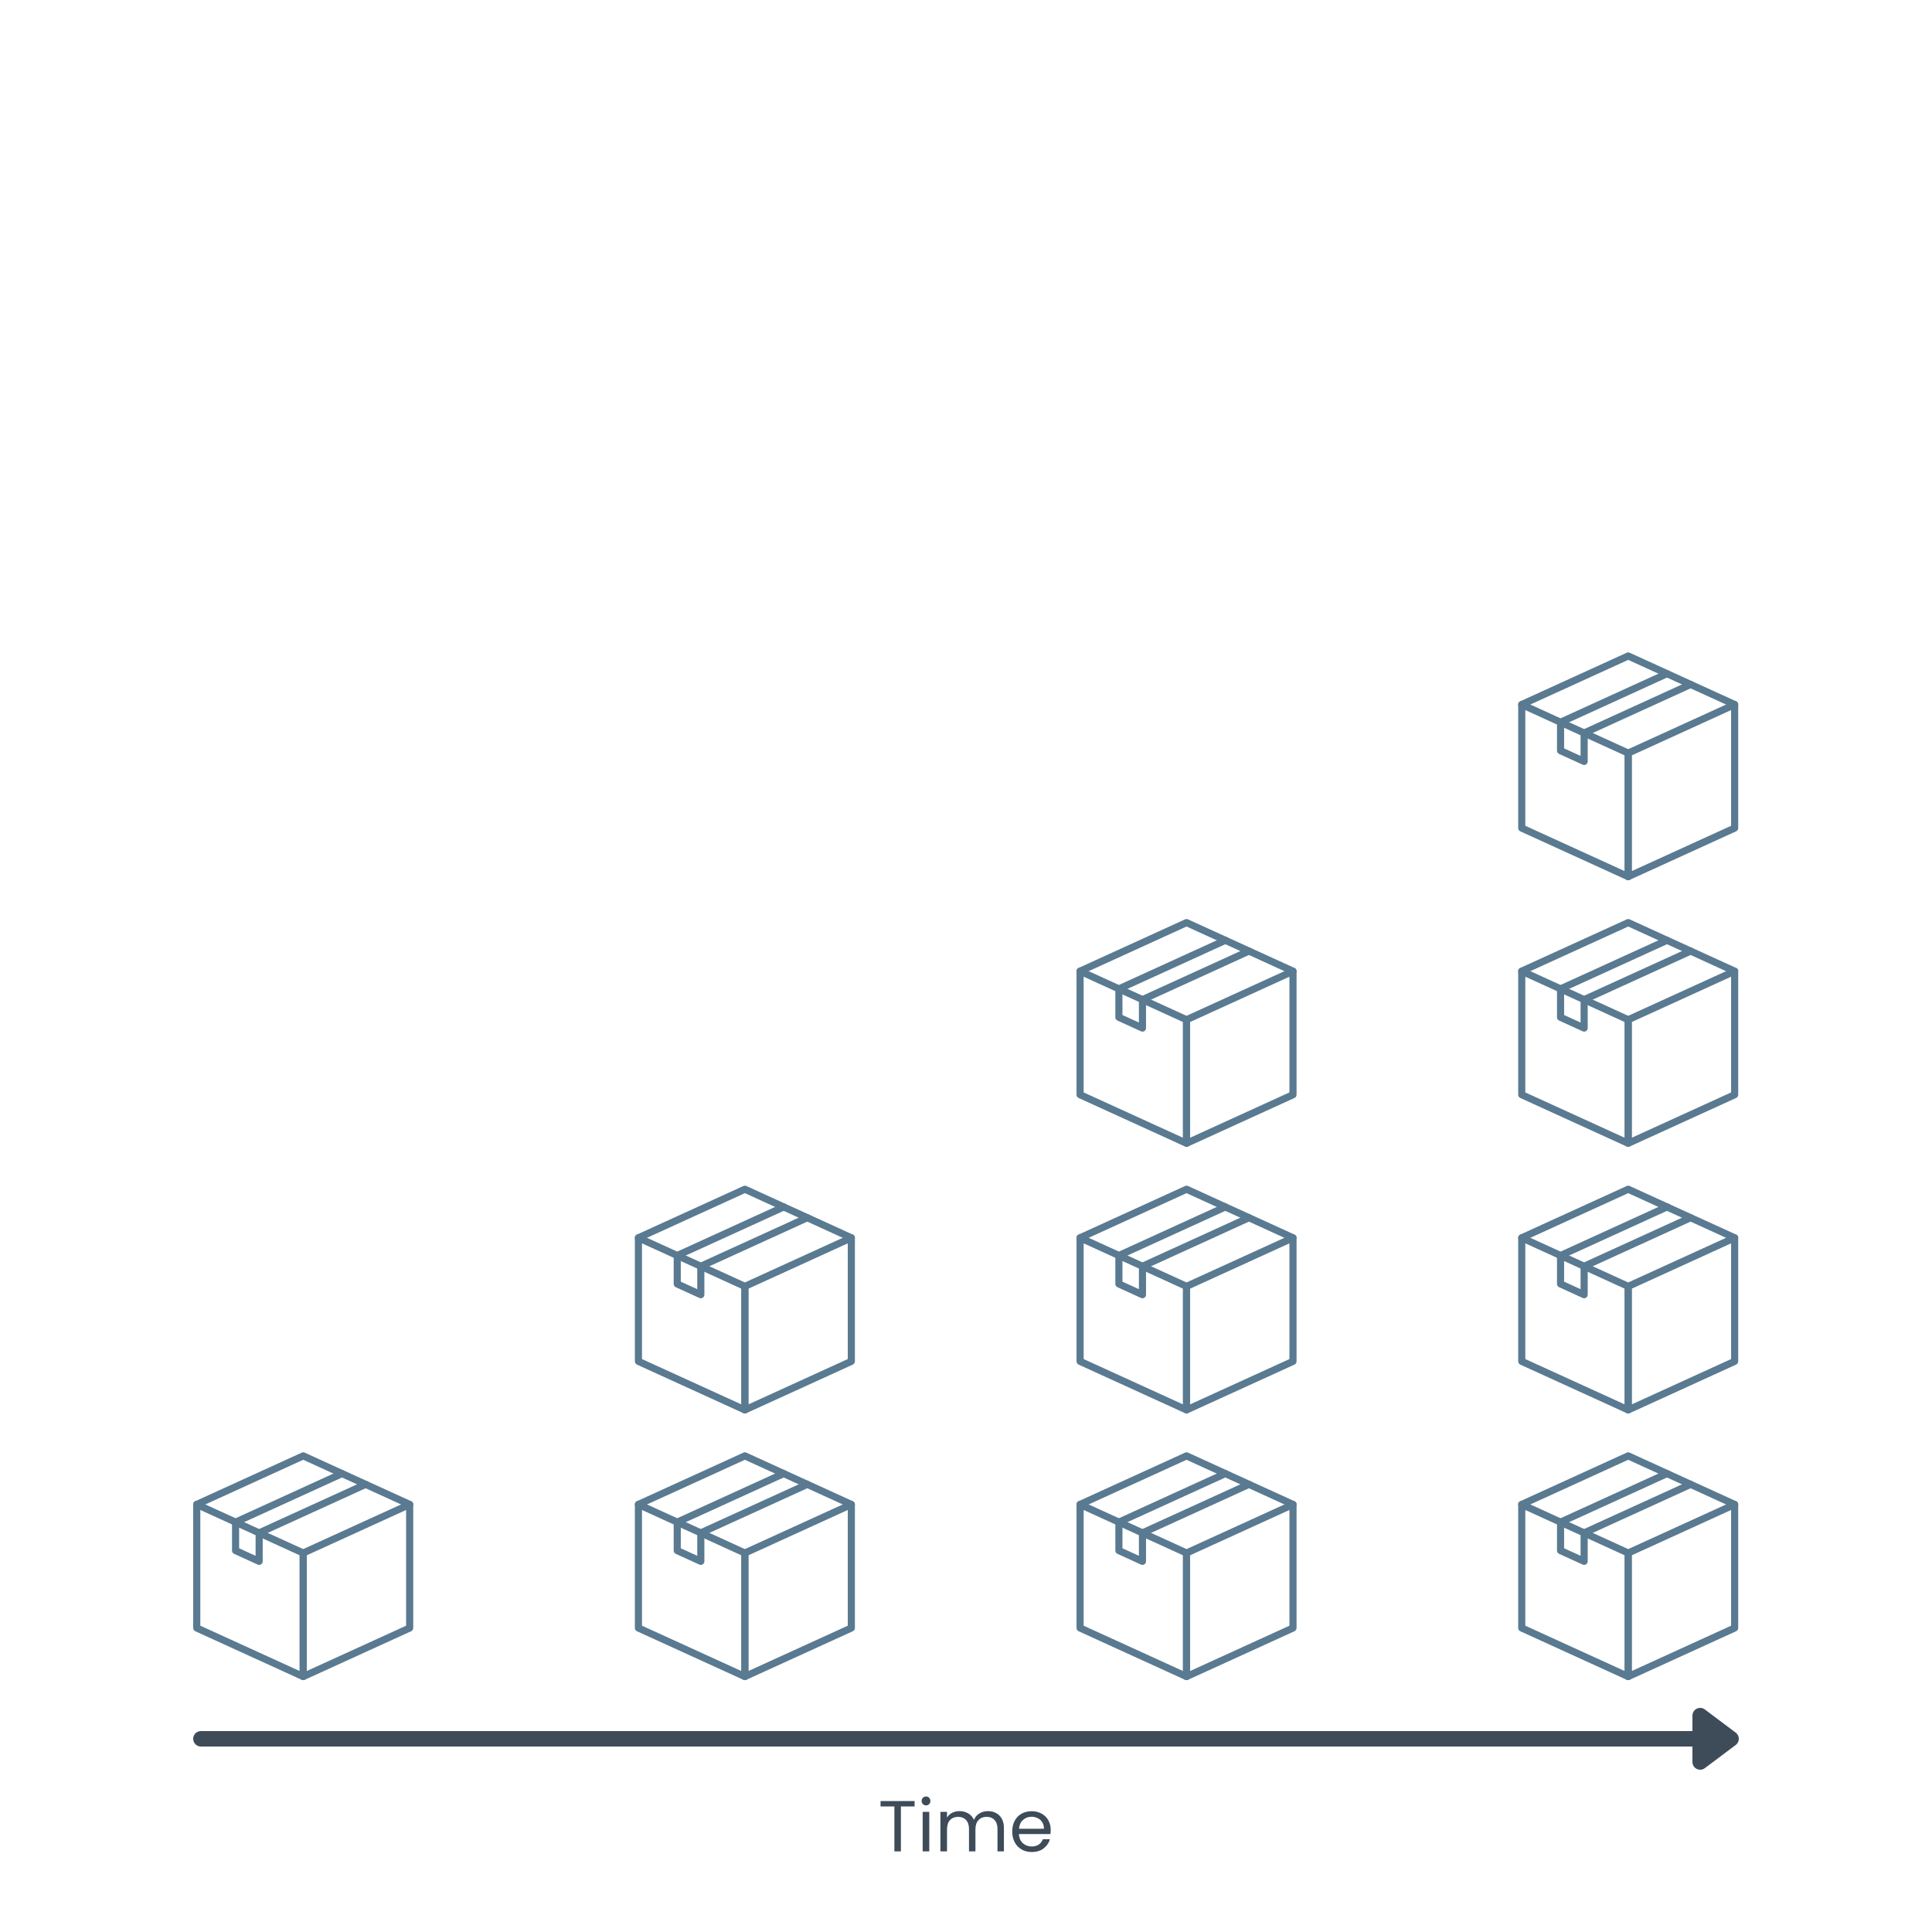 <svg xmlns="http://www.w3.org/2000/svg" xmlns:xlink="http://www.w3.org/1999/xlink" width="500" zoomAndPan="magnify" viewBox="0 0 375 375" height="500" preserveAspectRatio="xMidYMid meet" version="1.2"><defs><clipPath id="b950568ba7"><path d="M 58.141 291.305 L 80.207 291.305 L 80.207 326.109 L 58.141 326.109 Z M 58.141 291.305 "/></clipPath><clipPath id="15586378cf"><path d="M 37.5 291 L 60 291 L 60 326.125 L 37.5 326.125 Z M 37.5 291 "/></clipPath><clipPath id="a641afb9e8"><path d="M 37.5 281.895 L 80.207 281.895 L 80.207 292.715 L 37.5 292.715 Z M 37.5 281.895 "/></clipPath><clipPath id="d4550f2e90"><path d="M 143.867 291.305 L 165.934 291.305 L 165.934 326.109 L 143.867 326.109 Z M 143.867 291.305 "/></clipPath><clipPath id="90fd5b0a39"><path d="M 123.227 291 L 146 291 L 146 326.125 L 123.227 326.125 Z M 123.227 291 "/></clipPath><clipPath id="5a01eec1a1"><path d="M 123.227 281.895 L 165.934 281.895 L 165.934 292.715 L 123.227 292.715 Z M 123.227 281.895 "/></clipPath><clipPath id="93ba81d2a2"><path d="M 229.594 291.305 L 251.66 291.305 L 251.66 326.109 L 229.594 326.109 Z M 229.594 291.305 "/></clipPath><clipPath id="7a5c23b74d"><path d="M 208.953 291 L 231 291 L 231 326.125 L 208.953 326.125 Z M 208.953 291 "/></clipPath><clipPath id="86a1e267b7"><path d="M 208.953 281.895 L 251.66 281.895 L 251.66 292.715 L 208.953 292.715 Z M 208.953 281.895 "/></clipPath><clipPath id="46a74f440b"><path d="M 315.32 291.305 L 337.387 291.305 L 337.387 326.109 L 315.32 326.109 Z M 315.32 291.305 "/></clipPath><clipPath id="dac9417a98"><path d="M 294.68 291 L 317 291 L 317 326.125 L 294.68 326.125 Z M 294.68 291 "/></clipPath><clipPath id="6ff7da5865"><path d="M 294.68 281.895 L 337.387 281.895 L 337.387 292.715 L 294.68 292.715 Z M 294.68 281.895 "/></clipPath><clipPath id="ae52ac5a33"><path d="M 143.867 239.551 L 165.934 239.551 L 165.934 274.355 L 143.867 274.355 Z M 143.867 239.551 "/></clipPath><clipPath id="c7e73c2f28"><path d="M 123.227 239 L 146 239 L 146 274.371 L 123.227 274.371 Z M 123.227 239 "/></clipPath><clipPath id="f0c412003c"><path d="M 123.227 230.141 L 165.934 230.141 L 165.934 240.965 L 123.227 240.965 Z M 123.227 230.141 "/></clipPath><clipPath id="4dde037f01"><path d="M 229.594 239.551 L 251.66 239.551 L 251.66 274.355 L 229.594 274.355 Z M 229.594 239.551 "/></clipPath><clipPath id="b9d1fede03"><path d="M 208.953 239 L 231 239 L 231 274.371 L 208.953 274.371 Z M 208.953 239 "/></clipPath><clipPath id="e88279aee0"><path d="M 208.953 230.141 L 251.66 230.141 L 251.66 240.965 L 208.953 240.965 Z M 208.953 230.141 "/></clipPath><clipPath id="2b719c6d5e"><path d="M 229.594 187.801 L 251.66 187.801 L 251.66 222.602 L 229.594 222.602 Z M 229.594 187.801 "/></clipPath><clipPath id="342f310987"><path d="M 208.953 187 L 231 187 L 231 222.617 L 208.953 222.617 Z M 208.953 187 "/></clipPath><clipPath id="003870fba2"><path d="M 208.953 178.387 L 251.66 178.387 L 251.66 189.211 L 208.953 189.211 Z M 208.953 178.387 "/></clipPath><clipPath id="4b7906f81f"><path d="M 315.32 239.551 L 337.387 239.551 L 337.387 274.355 L 315.32 274.355 Z M 315.32 239.551 "/></clipPath><clipPath id="19aef3298d"><path d="M 294.68 239 L 317 239 L 317 274.371 L 294.68 274.371 Z M 294.68 239 "/></clipPath><clipPath id="ae13c2536f"><path d="M 294.68 230.141 L 337.387 230.141 L 337.387 240.965 L 294.68 240.965 Z M 294.68 230.141 "/></clipPath><clipPath id="7a2540b04e"><path d="M 315.32 187.801 L 337.387 187.801 L 337.387 222.602 L 315.32 222.602 Z M 315.32 187.801 "/></clipPath><clipPath id="9362639ae6"><path d="M 294.68 187 L 317 187 L 317 222.617 L 294.68 222.617 Z M 294.68 187 "/></clipPath><clipPath id="96034aa2e4"><path d="M 294.68 178.387 L 337.387 178.387 L 337.387 189.211 L 294.68 189.211 Z M 294.68 178.387 "/></clipPath><clipPath id="052bcd4ace"><path d="M 315.32 136.047 L 337.387 136.047 L 337.387 170.848 L 315.32 170.848 Z M 315.32 136.047 "/></clipPath><clipPath id="09c32ef287"><path d="M 294.68 136 L 317 136 L 317 170.867 L 294.68 170.867 Z M 294.68 136 "/></clipPath><clipPath id="0d5f7b38e1"><path d="M 294.68 126.633 L 337.387 126.633 L 337.387 137.457 L 294.68 137.457 Z M 294.68 126.633 "/></clipPath></defs><g id="97c39b4f94"><rect x="0" width="375" y="0" height="375" style="fill:#ffffff;fill-opacity:1;stroke:none;"/><rect x="0" width="375" y="0" height="375" style="fill:#ffffff;fill-opacity:1;stroke:none;"/><g clip-rule="nonzero" clip-path="url(#b950568ba7)"><path style=" stroke:none;fill-rule:nonzero;fill:#597a91;fill-opacity:1;" d="M 59.543 301.883 L 59.543 324.344 L 78.824 315.547 L 78.824 293.086 Z M 58.855 326.109 C 58.723 326.109 58.594 326.07 58.48 326 C 58.281 325.871 58.164 325.652 58.164 325.418 L 58.164 301.438 C 58.164 301.168 58.32 300.922 58.566 300.809 L 79.23 291.383 C 79.445 291.285 79.691 291.301 79.891 291.43 C 80.09 291.555 80.207 291.773 80.207 292.012 L 80.207 315.992 C 80.207 316.262 80.051 316.508 79.805 316.621 L 59.141 326.047 C 59.051 326.09 58.953 326.109 58.855 326.109 "/></g><g clip-rule="nonzero" clip-path="url(#15586378cf)"><path style=" stroke:none;fill-rule:nonzero;fill:#597a91;fill-opacity:1;" d="M 38.883 315.547 L 58.164 324.344 L 58.164 301.883 L 38.883 293.086 Z M 58.855 326.109 C 58.758 326.109 58.66 326.09 58.566 326.047 L 37.902 316.621 C 37.656 316.508 37.5 316.262 37.5 315.992 L 37.5 292.012 C 37.5 291.773 37.621 291.555 37.816 291.43 C 38.016 291.301 38.266 291.285 38.477 291.383 L 59.141 300.809 C 59.387 300.922 59.543 301.168 59.543 301.438 L 59.543 325.418 C 59.543 325.652 59.426 325.871 59.227 326 C 59.113 326.07 58.984 326.109 58.855 326.109 "/></g><g clip-rule="nonzero" clip-path="url(#a641afb9e8)"><path style=" stroke:none;fill-rule:nonzero;fill:#597a91;fill-opacity:1;" d="M 79.516 292.703 C 79.422 292.703 79.324 292.68 79.23 292.641 L 58.855 283.344 L 38.477 292.641 C 38.129 292.797 37.723 292.645 37.562 292.297 C 37.402 291.949 37.559 291.539 37.902 291.383 L 58.566 281.957 C 58.75 281.871 58.957 281.871 59.141 281.957 L 79.805 291.383 C 80.152 291.539 80.305 291.949 80.145 292.297 C 80.031 292.551 79.777 292.703 79.516 292.703 "/></g><path style=" stroke:none;fill-rule:nonzero;fill:#597a91;fill-opacity:1;" d="M 50.301 303.746 C 50.203 303.746 50.105 303.727 50.016 303.684 L 45.438 301.598 C 45.191 301.484 45.035 301.238 45.035 300.969 L 45.035 295.465 C 45.027 295.191 45.184 294.934 45.438 294.82 L 66.102 285.391 C 66.449 285.234 66.859 285.387 67.016 285.734 C 67.176 286.082 67.02 286.492 66.676 286.648 L 46.414 295.891 L 46.414 300.523 L 49.609 301.98 L 49.609 297.551 C 49.609 297.547 49.609 297.539 49.609 297.535 C 49.609 297.25 49.785 297.004 50.035 296.898 L 70.68 287.48 C 71.023 287.32 71.434 287.477 71.594 287.82 C 71.75 288.168 71.598 288.578 71.25 288.738 L 50.992 297.98 L 50.992 303.055 C 50.992 303.289 50.875 303.508 50.676 303.637 C 50.562 303.711 50.434 303.746 50.301 303.746 "/><g clip-rule="nonzero" clip-path="url(#d4550f2e90)"><path style=" stroke:none;fill-rule:nonzero;fill:#597a91;fill-opacity:1;" d="M 145.27 301.883 L 145.27 324.344 L 164.551 315.547 L 164.551 293.086 Z M 144.582 326.109 C 144.449 326.109 144.32 326.07 144.207 326 C 144.008 325.871 143.891 325.652 143.891 325.418 L 143.891 301.438 C 143.891 301.168 144.047 300.922 144.293 300.809 L 164.957 291.383 C 165.172 291.285 165.418 291.301 165.617 291.43 C 165.812 291.555 165.934 291.773 165.934 292.012 L 165.934 315.992 C 165.934 316.262 165.777 316.508 165.531 316.621 L 144.867 326.047 C 144.777 326.09 144.676 326.109 144.582 326.109 "/></g><g clip-rule="nonzero" clip-path="url(#90fd5b0a39)"><path style=" stroke:none;fill-rule:nonzero;fill:#597a91;fill-opacity:1;" d="M 124.609 315.547 L 143.891 324.344 L 143.891 301.883 L 124.609 293.086 Z M 144.582 326.109 C 144.484 326.109 144.387 326.09 144.293 326.047 L 123.629 316.621 C 123.383 316.508 123.227 316.262 123.227 315.992 L 123.227 292.012 C 123.227 291.773 123.348 291.555 123.543 291.43 C 123.742 291.301 123.992 291.285 124.203 291.383 L 144.867 300.809 C 145.113 300.922 145.27 301.168 145.27 301.438 L 145.27 325.418 C 145.27 325.652 145.152 325.871 144.953 326 C 144.84 326.07 144.711 326.109 144.582 326.109 "/></g><g clip-rule="nonzero" clip-path="url(#5a01eec1a1)"><path style=" stroke:none;fill-rule:nonzero;fill:#597a91;fill-opacity:1;" d="M 165.242 292.703 C 165.148 292.703 165.051 292.68 164.957 292.641 L 144.582 283.344 L 124.203 292.641 C 123.855 292.797 123.445 292.645 123.289 292.297 C 123.129 291.949 123.285 291.539 123.629 291.383 L 144.293 281.957 C 144.477 281.871 144.684 281.871 144.867 281.957 L 165.531 291.383 C 165.875 291.539 166.031 291.949 165.871 292.297 C 165.754 292.551 165.504 292.703 165.242 292.703 "/></g><path style=" stroke:none;fill-rule:nonzero;fill:#597a91;fill-opacity:1;" d="M 136.027 303.746 C 135.93 303.746 135.832 303.727 135.742 303.684 L 131.164 301.598 C 130.918 301.484 130.762 301.238 130.762 300.969 L 130.762 295.465 C 130.754 295.191 130.91 294.934 131.164 294.82 L 151.828 285.391 C 152.176 285.234 152.582 285.387 152.742 285.734 C 152.902 286.082 152.746 286.492 152.402 286.648 L 132.141 295.891 L 132.141 300.523 L 135.336 301.98 L 135.336 297.551 C 135.336 297.547 135.336 297.539 135.336 297.535 C 135.336 297.25 135.512 297.004 135.758 296.898 L 156.406 287.48 C 156.75 287.32 157.16 287.477 157.32 287.82 C 157.477 288.168 157.324 288.578 156.977 288.738 L 136.719 297.98 L 136.719 303.055 C 136.719 303.289 136.598 303.508 136.402 303.637 C 136.289 303.711 136.16 303.746 136.027 303.746 "/><g clip-rule="nonzero" clip-path="url(#93ba81d2a2)"><path style=" stroke:none;fill-rule:nonzero;fill:#597a91;fill-opacity:1;" d="M 230.996 301.883 L 230.996 324.344 L 250.277 315.547 L 250.277 293.086 Z M 230.305 326.109 C 230.176 326.109 230.047 326.07 229.934 326 C 229.734 325.871 229.617 325.652 229.617 325.418 L 229.617 301.438 C 229.617 301.168 229.773 300.922 230.02 300.809 L 250.684 291.383 C 250.895 291.285 251.145 291.301 251.344 291.43 C 251.539 291.555 251.66 291.773 251.66 292.012 L 251.66 315.992 C 251.66 316.262 251.504 316.508 251.258 316.621 L 230.594 326.047 C 230.5 326.09 230.402 326.109 230.305 326.109 "/></g><g clip-rule="nonzero" clip-path="url(#7a5c23b74d)"><path style=" stroke:none;fill-rule:nonzero;fill:#597a91;fill-opacity:1;" d="M 210.336 315.547 L 229.617 324.344 L 229.617 301.883 L 210.336 293.086 Z M 230.305 326.109 C 230.207 326.109 230.109 326.09 230.02 326.047 L 209.355 316.621 C 209.109 316.508 208.953 316.262 208.953 315.992 L 208.953 292.012 C 208.953 291.773 209.07 291.555 209.27 291.43 C 209.469 291.301 209.715 291.285 209.93 291.383 L 230.594 300.809 C 230.84 300.922 230.996 301.168 230.996 301.438 L 230.996 325.418 C 230.996 325.652 230.879 325.871 230.68 326 C 230.566 326.07 230.438 326.109 230.305 326.109 "/></g><g clip-rule="nonzero" clip-path="url(#86a1e267b7)"><path style=" stroke:none;fill-rule:nonzero;fill:#597a91;fill-opacity:1;" d="M 250.969 292.703 C 250.871 292.703 250.777 292.68 250.684 292.641 L 230.305 283.344 L 209.93 292.641 C 209.582 292.797 209.172 292.645 209.016 292.297 C 208.855 291.949 209.008 291.539 209.355 291.383 L 230.02 281.957 C 230.203 281.871 230.41 281.871 230.594 281.957 L 251.258 291.383 C 251.602 291.539 251.758 291.949 251.598 292.297 C 251.48 292.551 251.23 292.703 250.969 292.703 "/></g><path style=" stroke:none;fill-rule:nonzero;fill:#597a91;fill-opacity:1;" d="M 221.754 303.746 C 221.656 303.746 221.559 303.727 221.469 303.684 L 216.891 301.598 C 216.645 301.484 216.488 301.238 216.488 300.969 L 216.488 295.465 C 216.48 295.191 216.637 294.934 216.891 294.82 L 237.555 285.391 C 237.902 285.234 238.309 285.387 238.469 285.734 C 238.629 286.082 238.473 286.492 238.125 286.648 L 217.867 295.891 L 217.867 300.523 L 221.062 301.98 L 221.062 297.551 C 221.062 297.547 221.062 297.539 221.062 297.535 C 221.062 297.25 221.238 297.004 221.484 296.898 L 242.129 287.48 C 242.477 287.32 242.887 287.477 243.047 287.82 C 243.203 288.168 243.051 288.578 242.703 288.738 L 222.445 297.98 L 222.445 303.055 C 222.445 303.289 222.324 303.508 222.129 303.637 C 222.016 303.711 221.887 303.746 221.754 303.746 "/><g clip-rule="nonzero" clip-path="url(#46a74f440b)"><path style=" stroke:none;fill-rule:nonzero;fill:#597a91;fill-opacity:1;" d="M 316.723 301.883 L 316.723 324.344 L 336.004 315.547 L 336.004 293.086 Z M 316.031 326.109 C 315.902 326.109 315.773 326.07 315.66 326 C 315.461 325.871 315.344 325.652 315.344 325.418 L 315.344 301.438 C 315.344 301.168 315.5 300.922 315.746 300.809 L 336.41 291.383 C 336.621 291.285 336.871 291.301 337.07 291.43 C 337.266 291.555 337.387 291.773 337.387 292.012 L 337.387 315.992 C 337.387 316.262 337.227 316.508 336.98 316.621 L 316.32 326.047 C 316.227 326.09 316.129 326.109 316.031 326.109 "/></g><g clip-rule="nonzero" clip-path="url(#dac9417a98)"><path style=" stroke:none;fill-rule:nonzero;fill:#597a91;fill-opacity:1;" d="M 296.062 315.547 L 315.344 324.344 L 315.344 301.883 L 296.062 293.086 Z M 316.031 326.109 C 315.934 326.109 315.836 326.09 315.746 326.047 L 295.082 316.621 C 294.836 316.508 294.68 316.262 294.68 315.992 L 294.68 292.012 C 294.68 291.773 294.797 291.555 294.996 291.43 C 295.195 291.301 295.441 291.285 295.656 291.383 L 316.32 300.809 C 316.566 300.922 316.723 301.168 316.723 301.438 L 316.723 325.418 C 316.723 325.652 316.605 325.871 316.406 326 C 316.293 326.07 316.164 326.109 316.031 326.109 "/></g><g clip-rule="nonzero" clip-path="url(#6ff7da5865)"><path style=" stroke:none;fill-rule:nonzero;fill:#597a91;fill-opacity:1;" d="M 336.695 292.703 C 336.598 292.703 336.5 292.68 336.41 292.641 L 316.031 283.344 L 295.656 292.641 C 295.309 292.797 294.898 292.645 294.742 292.297 C 294.582 291.949 294.734 291.539 295.082 291.383 L 315.746 281.957 C 315.93 281.871 316.137 281.871 316.32 281.957 L 336.98 291.383 C 337.328 291.539 337.484 291.949 337.324 292.297 C 337.207 292.551 336.957 292.703 336.695 292.703 "/></g><path style=" stroke:none;fill-rule:nonzero;fill:#597a91;fill-opacity:1;" d="M 307.48 303.746 C 307.383 303.746 307.285 303.727 307.195 303.684 L 302.617 301.598 C 302.371 301.484 302.211 301.238 302.211 300.969 L 302.211 295.465 C 302.207 295.191 302.359 294.934 302.617 294.82 L 323.281 285.391 C 323.625 285.234 324.035 285.387 324.195 285.734 C 324.352 286.082 324.199 286.492 323.852 286.648 L 303.594 295.891 L 303.594 300.523 L 306.789 301.98 L 306.789 297.551 C 306.789 297.547 306.789 297.539 306.789 297.535 C 306.789 297.25 306.965 297.004 307.211 296.898 L 327.855 287.48 C 328.203 287.32 328.613 287.477 328.773 287.82 C 328.93 288.168 328.777 288.578 328.43 288.738 L 308.172 297.98 L 308.172 303.055 C 308.172 303.289 308.051 303.508 307.855 303.637 C 307.742 303.711 307.609 303.746 307.48 303.746 "/><g clip-rule="nonzero" clip-path="url(#ae52ac5a33)"><path style=" stroke:none;fill-rule:nonzero;fill:#597a91;fill-opacity:1;" d="M 145.27 250.129 L 145.27 272.59 L 164.551 263.793 L 164.551 241.332 Z M 144.582 274.355 C 144.449 274.355 144.32 274.316 144.207 274.246 C 144.008 274.117 143.891 273.898 143.891 273.664 L 143.891 249.684 C 143.891 249.414 144.047 249.168 144.293 249.055 L 164.957 239.629 C 165.172 239.531 165.418 239.547 165.617 239.676 C 165.812 239.805 165.934 240.023 165.934 240.258 L 165.934 264.238 C 165.934 264.508 165.777 264.754 165.531 264.867 L 144.867 274.293 C 144.777 274.336 144.676 274.355 144.582 274.355 "/></g><g clip-rule="nonzero" clip-path="url(#c7e73c2f28)"><path style=" stroke:none;fill-rule:nonzero;fill:#597a91;fill-opacity:1;" d="M 124.609 263.793 L 143.891 272.59 L 143.891 250.129 L 124.609 241.332 Z M 144.582 274.355 C 144.484 274.355 144.387 274.336 144.293 274.293 L 123.629 264.867 C 123.383 264.754 123.227 264.508 123.227 264.238 L 123.227 240.258 C 123.227 240.023 123.348 239.805 123.543 239.676 C 123.742 239.547 123.992 239.531 124.203 239.629 L 144.867 249.055 C 145.113 249.168 145.27 249.414 145.27 249.684 L 145.27 273.664 C 145.27 273.898 145.152 274.117 144.953 274.246 C 144.84 274.316 144.711 274.355 144.582 274.355 "/></g><g clip-rule="nonzero" clip-path="url(#f0c412003c)"><path style=" stroke:none;fill-rule:nonzero;fill:#597a91;fill-opacity:1;" d="M 165.242 240.949 C 165.148 240.949 165.051 240.926 164.957 240.887 L 144.582 231.59 L 124.203 240.887 C 123.855 241.043 123.445 240.891 123.289 240.543 C 123.129 240.195 123.285 239.785 123.629 239.629 L 144.293 230.203 C 144.477 230.117 144.684 230.117 144.867 230.203 L 165.531 239.629 C 165.875 239.785 166.031 240.195 165.871 240.543 C 165.754 240.797 165.504 240.949 165.242 240.949 "/></g><path style=" stroke:none;fill-rule:nonzero;fill:#597a91;fill-opacity:1;" d="M 136.027 251.992 C 135.93 251.992 135.832 251.973 135.742 251.93 L 131.164 249.844 C 130.918 249.73 130.762 249.484 130.762 249.215 L 130.762 243.711 C 130.754 243.438 130.91 243.184 131.164 243.066 L 151.828 233.637 C 152.176 233.48 152.582 233.633 152.742 233.98 C 152.902 234.328 152.746 234.738 152.402 234.895 L 132.141 244.137 L 132.141 248.77 L 135.336 250.227 L 135.336 245.797 C 135.336 245.793 135.336 245.785 135.336 245.781 C 135.336 245.496 135.512 245.25 135.758 245.145 L 156.406 235.727 C 156.75 235.566 157.16 235.723 157.32 236.07 C 157.477 236.414 157.324 236.824 156.977 236.984 L 136.719 246.227 L 136.719 251.301 C 136.719 251.539 136.598 251.758 136.402 251.883 C 136.289 251.957 136.16 251.992 136.027 251.992 "/><g clip-rule="nonzero" clip-path="url(#4dde037f01)"><path style=" stroke:none;fill-rule:nonzero;fill:#597a91;fill-opacity:1;" d="M 230.996 250.129 L 230.996 272.59 L 250.277 263.793 L 250.277 241.332 Z M 230.305 274.355 C 230.176 274.355 230.047 274.316 229.934 274.246 C 229.734 274.117 229.617 273.898 229.617 273.664 L 229.617 249.684 C 229.617 249.414 229.773 249.168 230.02 249.055 L 250.684 239.629 C 250.895 239.531 251.145 239.547 251.344 239.676 C 251.539 239.805 251.66 240.023 251.66 240.258 L 251.66 264.238 C 251.66 264.508 251.504 264.754 251.258 264.867 L 230.594 274.293 C 230.5 274.336 230.402 274.355 230.305 274.355 "/></g><g clip-rule="nonzero" clip-path="url(#b9d1fede03)"><path style=" stroke:none;fill-rule:nonzero;fill:#597a91;fill-opacity:1;" d="M 210.336 263.793 L 229.617 272.59 L 229.617 250.129 L 210.336 241.332 Z M 230.305 274.355 C 230.207 274.355 230.109 274.336 230.02 274.293 L 209.355 264.867 C 209.109 264.754 208.953 264.508 208.953 264.238 L 208.953 240.258 C 208.953 240.023 209.07 239.805 209.27 239.676 C 209.469 239.547 209.715 239.531 209.93 239.629 L 230.594 249.055 C 230.84 249.168 230.996 249.414 230.996 249.684 L 230.996 273.664 C 230.996 273.898 230.879 274.117 230.68 274.246 C 230.566 274.316 230.438 274.355 230.305 274.355 "/></g><g clip-rule="nonzero" clip-path="url(#e88279aee0)"><path style=" stroke:none;fill-rule:nonzero;fill:#597a91;fill-opacity:1;" d="M 250.969 240.949 C 250.871 240.949 250.777 240.926 250.684 240.887 L 230.305 231.59 L 209.93 240.887 C 209.582 241.043 209.172 240.891 209.016 240.543 C 208.855 240.195 209.008 239.785 209.355 239.629 L 230.02 230.203 C 230.203 230.117 230.41 230.117 230.594 230.203 L 251.258 239.629 C 251.602 239.785 251.758 240.195 251.598 240.543 C 251.48 240.797 251.23 240.949 250.969 240.949 "/></g><path style=" stroke:none;fill-rule:nonzero;fill:#597a91;fill-opacity:1;" d="M 221.754 251.992 C 221.656 251.992 221.559 251.973 221.469 251.93 L 216.891 249.844 C 216.645 249.73 216.488 249.484 216.488 249.215 L 216.488 243.711 C 216.48 243.438 216.637 243.184 216.891 243.066 L 237.555 233.637 C 237.902 233.48 238.309 233.633 238.469 233.98 C 238.629 234.328 238.473 234.738 238.125 234.895 L 217.867 244.137 L 217.867 248.77 L 221.062 250.227 L 221.062 245.797 C 221.062 245.793 221.062 245.785 221.062 245.781 C 221.062 245.496 221.238 245.25 221.484 245.145 L 242.129 235.727 C 242.477 235.566 242.887 235.723 243.047 236.07 C 243.203 236.414 243.051 236.824 242.703 236.984 L 222.445 246.227 L 222.445 251.301 C 222.445 251.539 222.324 251.758 222.129 251.883 C 222.016 251.957 221.887 251.992 221.754 251.992 "/><g clip-rule="nonzero" clip-path="url(#2b719c6d5e)"><path style=" stroke:none;fill-rule:nonzero;fill:#597a91;fill-opacity:1;" d="M 230.996 198.375 L 230.996 220.836 L 250.277 212.039 L 250.277 189.578 Z M 230.305 222.602 C 230.176 222.602 230.047 222.566 229.934 222.492 C 229.734 222.363 229.617 222.145 229.617 221.91 L 229.617 197.93 C 229.617 197.66 229.773 197.414 230.02 197.301 L 250.684 187.875 C 250.895 187.777 251.145 187.797 251.344 187.922 C 251.539 188.051 251.66 188.27 251.66 188.504 L 251.66 212.484 C 251.66 212.754 251.504 213 251.258 213.113 L 230.594 222.539 C 230.5 222.582 230.402 222.602 230.305 222.602 "/></g><g clip-rule="nonzero" clip-path="url(#342f310987)"><path style=" stroke:none;fill-rule:nonzero;fill:#597a91;fill-opacity:1;" d="M 210.336 212.039 L 229.617 220.836 L 229.617 198.375 L 210.336 189.578 Z M 230.305 222.602 C 230.207 222.602 230.109 222.582 230.02 222.539 L 209.355 213.113 C 209.109 213 208.953 212.754 208.953 212.484 L 208.953 188.504 C 208.953 188.27 209.07 188.051 209.27 187.922 C 209.469 187.797 209.715 187.777 209.93 187.875 L 230.594 197.301 C 230.84 197.414 230.996 197.66 230.996 197.93 L 230.996 221.91 C 230.996 222.145 230.879 222.363 230.68 222.492 C 230.566 222.566 230.438 222.602 230.305 222.602 "/></g><g clip-rule="nonzero" clip-path="url(#003870fba2)"><path style=" stroke:none;fill-rule:nonzero;fill:#597a91;fill-opacity:1;" d="M 250.969 189.195 C 250.871 189.195 250.777 189.176 250.684 189.133 L 230.305 179.836 L 209.93 189.133 C 209.582 189.289 209.172 189.137 209.016 188.789 C 208.855 188.441 209.008 188.031 209.355 187.875 L 230.02 178.449 C 230.203 178.367 230.41 178.367 230.594 178.449 L 251.258 187.875 C 251.602 188.031 251.758 188.441 251.598 188.789 C 251.48 189.043 251.23 189.195 250.969 189.195 "/></g><path style=" stroke:none;fill-rule:nonzero;fill:#597a91;fill-opacity:1;" d="M 221.754 200.238 C 221.656 200.238 221.559 200.219 221.469 200.176 L 216.891 198.09 C 216.645 197.977 216.488 197.73 216.488 197.461 L 216.488 191.957 C 216.48 191.684 216.637 191.43 216.891 191.312 L 237.555 181.887 C 237.902 181.727 238.309 181.879 238.469 182.227 C 238.629 182.574 238.473 182.984 238.125 183.141 L 217.867 192.383 L 217.867 197.016 L 221.062 198.473 L 221.062 194.043 C 221.062 194.039 221.062 194.035 221.062 194.027 C 221.062 193.742 221.238 193.496 221.484 193.391 L 242.129 183.973 C 242.477 183.816 242.887 183.969 243.047 184.316 C 243.203 184.664 243.051 185.07 242.703 185.23 L 222.445 194.473 L 222.445 199.551 C 222.445 199.785 222.324 200.004 222.129 200.129 C 222.016 200.203 221.887 200.238 221.754 200.238 "/><g clip-rule="nonzero" clip-path="url(#4b7906f81f)"><path style=" stroke:none;fill-rule:nonzero;fill:#597a91;fill-opacity:1;" d="M 316.723 250.129 L 316.723 272.59 L 336.004 263.793 L 336.004 241.332 Z M 316.031 274.355 C 315.902 274.355 315.773 274.316 315.66 274.246 C 315.461 274.117 315.344 273.898 315.344 273.664 L 315.344 249.684 C 315.344 249.414 315.5 249.168 315.746 249.055 L 336.41 239.629 C 336.621 239.531 336.871 239.547 337.07 239.676 C 337.266 239.805 337.387 240.023 337.387 240.258 L 337.387 264.238 C 337.387 264.508 337.227 264.754 336.98 264.867 L 316.32 274.293 C 316.227 274.336 316.129 274.355 316.031 274.355 "/></g><g clip-rule="nonzero" clip-path="url(#19aef3298d)"><path style=" stroke:none;fill-rule:nonzero;fill:#597a91;fill-opacity:1;" d="M 296.062 263.793 L 315.344 272.59 L 315.344 250.129 L 296.062 241.332 Z M 316.031 274.355 C 315.934 274.355 315.836 274.336 315.746 274.293 L 295.082 264.867 C 294.836 264.754 294.68 264.508 294.68 264.238 L 294.68 240.258 C 294.68 240.023 294.797 239.805 294.996 239.676 C 295.195 239.547 295.441 239.531 295.656 239.629 L 316.32 249.055 C 316.566 249.168 316.723 249.414 316.723 249.684 L 316.723 273.664 C 316.723 273.898 316.605 274.117 316.406 274.246 C 316.293 274.316 316.164 274.355 316.031 274.355 "/></g><g clip-rule="nonzero" clip-path="url(#ae13c2536f)"><path style=" stroke:none;fill-rule:nonzero;fill:#597a91;fill-opacity:1;" d="M 336.695 240.949 C 336.598 240.949 336.5 240.926 336.41 240.887 L 316.031 231.59 L 295.656 240.887 C 295.309 241.043 294.898 240.891 294.742 240.543 C 294.582 240.195 294.734 239.785 295.082 239.629 L 315.746 230.203 C 315.93 230.117 316.137 230.117 316.32 230.203 L 336.98 239.629 C 337.328 239.785 337.484 240.195 337.324 240.543 C 337.207 240.797 336.957 240.949 336.695 240.949 "/></g><path style=" stroke:none;fill-rule:nonzero;fill:#597a91;fill-opacity:1;" d="M 307.48 251.992 C 307.383 251.992 307.285 251.973 307.195 251.93 L 302.617 249.844 C 302.371 249.73 302.211 249.484 302.211 249.215 L 302.211 243.711 C 302.207 243.438 302.359 243.184 302.617 243.066 L 323.281 233.637 C 323.625 233.48 324.035 233.633 324.195 233.98 C 324.352 234.328 324.199 234.738 323.852 234.895 L 303.594 244.137 L 303.594 248.77 L 306.789 250.227 L 306.789 245.797 C 306.789 245.793 306.789 245.785 306.789 245.781 C 306.789 245.496 306.965 245.25 307.211 245.145 L 327.855 235.727 C 328.203 235.566 328.613 235.723 328.773 236.07 C 328.93 236.414 328.777 236.824 328.43 236.984 L 308.172 246.227 L 308.172 251.301 C 308.172 251.539 308.051 251.758 307.855 251.883 C 307.742 251.957 307.609 251.992 307.48 251.992 "/><g clip-rule="nonzero" clip-path="url(#7a2540b04e)"><path style=" stroke:none;fill-rule:nonzero;fill:#597a91;fill-opacity:1;" d="M 316.723 198.375 L 316.723 220.836 L 336.004 212.039 L 336.004 189.578 Z M 316.031 222.602 C 315.902 222.602 315.773 222.566 315.66 222.492 C 315.461 222.363 315.344 222.145 315.344 221.91 L 315.344 197.93 C 315.344 197.66 315.5 197.414 315.746 197.301 L 336.41 187.875 C 336.621 187.777 336.871 187.797 337.07 187.922 C 337.266 188.051 337.387 188.27 337.387 188.504 L 337.387 212.484 C 337.387 212.754 337.227 213 336.98 213.113 L 316.32 222.539 C 316.227 222.582 316.129 222.602 316.031 222.602 "/></g><g clip-rule="nonzero" clip-path="url(#9362639ae6)"><path style=" stroke:none;fill-rule:nonzero;fill:#597a91;fill-opacity:1;" d="M 296.062 212.039 L 315.344 220.836 L 315.344 198.375 L 296.062 189.578 Z M 316.031 222.602 C 315.934 222.602 315.836 222.582 315.746 222.539 L 295.082 213.113 C 294.836 213 294.68 212.754 294.68 212.484 L 294.68 188.504 C 294.68 188.27 294.797 188.051 294.996 187.922 C 295.195 187.797 295.441 187.777 295.656 187.875 L 316.32 197.301 C 316.566 197.414 316.723 197.66 316.723 197.93 L 316.723 221.91 C 316.723 222.145 316.605 222.363 316.406 222.492 C 316.293 222.566 316.164 222.602 316.031 222.602 "/></g><g clip-rule="nonzero" clip-path="url(#96034aa2e4)"><path style=" stroke:none;fill-rule:nonzero;fill:#597a91;fill-opacity:1;" d="M 336.695 189.195 C 336.598 189.195 336.5 189.176 336.41 189.133 L 316.031 179.836 L 295.656 189.133 C 295.309 189.289 294.898 189.137 294.742 188.789 C 294.582 188.441 294.734 188.031 295.082 187.875 L 315.746 178.449 C 315.93 178.367 316.137 178.367 316.32 178.449 L 336.98 187.875 C 337.328 188.031 337.484 188.441 337.324 188.789 C 337.207 189.043 336.957 189.195 336.695 189.195 "/></g><path style=" stroke:none;fill-rule:nonzero;fill:#597a91;fill-opacity:1;" d="M 307.48 200.238 C 307.383 200.238 307.285 200.219 307.195 200.176 L 302.617 198.09 C 302.371 197.977 302.211 197.73 302.211 197.461 L 302.211 191.957 C 302.207 191.684 302.359 191.43 302.617 191.312 L 323.281 181.887 C 323.625 181.727 324.035 181.879 324.195 182.227 C 324.352 182.574 324.199 182.984 323.852 183.141 L 303.594 192.383 L 303.594 197.016 L 306.789 198.473 L 306.789 194.043 C 306.789 194.039 306.789 194.035 306.789 194.027 C 306.789 193.742 306.965 193.496 307.211 193.391 L 327.855 183.973 C 328.203 183.816 328.613 183.969 328.773 184.316 C 328.93 184.664 328.777 185.07 328.43 185.23 L 308.172 194.473 L 308.172 199.551 C 308.172 199.785 308.051 200.004 307.855 200.129 C 307.742 200.203 307.609 200.238 307.48 200.238 "/><g clip-rule="nonzero" clip-path="url(#052bcd4ace)"><path style=" stroke:none;fill-rule:nonzero;fill:#597a91;fill-opacity:1;" d="M 316.723 146.621 L 316.723 169.082 L 336.004 160.285 L 336.004 137.824 Z M 316.031 170.848 C 315.902 170.848 315.773 170.812 315.66 170.738 C 315.461 170.609 315.344 170.391 315.344 170.156 L 315.344 146.176 C 315.344 145.906 315.5 145.66 315.746 145.547 L 336.41 136.121 C 336.621 136.023 336.871 136.043 337.07 136.168 C 337.266 136.297 337.387 136.516 337.387 136.75 L 337.387 160.73 C 337.387 161 337.227 161.246 336.98 161.359 L 316.32 170.785 C 316.227 170.828 316.129 170.848 316.031 170.848 "/></g><g clip-rule="nonzero" clip-path="url(#09c32ef287)"><path style=" stroke:none;fill-rule:nonzero;fill:#597a91;fill-opacity:1;" d="M 296.062 160.285 L 315.344 169.082 L 315.344 146.621 L 296.062 137.824 Z M 316.031 170.848 C 315.934 170.848 315.836 170.828 315.746 170.785 L 295.082 161.359 C 294.836 161.246 294.68 161 294.68 160.73 L 294.68 136.75 C 294.68 136.516 294.797 136.297 294.996 136.168 C 295.195 136.043 295.441 136.023 295.656 136.121 L 316.32 145.547 C 316.566 145.66 316.723 145.906 316.723 146.176 L 316.723 170.156 C 316.723 170.391 316.605 170.609 316.406 170.738 C 316.293 170.812 316.164 170.848 316.031 170.848 "/></g><g clip-rule="nonzero" clip-path="url(#0d5f7b38e1)"><path style=" stroke:none;fill-rule:nonzero;fill:#597a91;fill-opacity:1;" d="M 336.695 137.441 C 336.598 137.441 336.5 137.422 336.41 137.379 L 316.031 128.082 L 295.656 137.379 C 295.309 137.535 294.898 137.383 294.742 137.035 C 294.582 136.691 294.734 136.281 295.082 136.121 L 315.746 126.695 C 315.93 126.613 316.137 126.613 316.32 126.695 L 336.98 136.121 C 337.328 136.281 337.484 136.691 337.324 137.035 C 337.207 137.289 336.957 137.441 336.695 137.441 "/></g><path style=" stroke:none;fill-rule:nonzero;fill:#597a91;fill-opacity:1;" d="M 307.48 148.484 C 307.383 148.484 307.285 148.465 307.195 148.426 L 302.617 146.336 C 302.371 146.223 302.211 145.977 302.211 145.707 L 302.211 140.203 C 302.207 139.934 302.359 139.676 302.617 139.559 L 323.281 130.133 C 323.625 129.973 324.035 130.125 324.195 130.473 C 324.352 130.82 324.199 131.23 323.852 131.387 L 303.594 140.633 L 303.594 145.262 L 306.789 146.723 L 306.789 142.289 C 306.789 142.285 306.789 142.281 306.789 142.273 C 306.789 141.988 306.965 141.742 307.211 141.637 L 327.855 132.219 C 328.203 132.062 328.613 132.215 328.773 132.562 C 328.93 132.91 328.777 133.32 328.43 133.477 L 308.172 142.719 L 308.172 147.797 C 308.172 148.031 308.051 148.25 307.855 148.375 C 307.742 148.449 307.609 148.484 307.48 148.484 "/><path style="fill:none;stroke-width:4;stroke-linecap:round;stroke-linejoin:miter;stroke:#3e4c59;stroke-opacity:1;stroke-miterlimit:4;" d="M 2 2 L 388 2 " transform="matrix(0.75,0,0,0.75,37.5,336)"/><path style="fill-rule:nonzero;fill:#3e4c59;fill-opacity:1;stroke-width:4;stroke-linecap:round;stroke-linejoin:round;stroke:#3e4c59;stroke-opacity:1;stroke-miterlimit:4;" d="M 390 -4 L 398 2 L 390 8 Z M 390 -4 " transform="matrix(0.75,0,0,0.75,37.5,336)"/><g style="fill:#3e4c59;fill-opacity:1;"><g transform="translate(170.443, 359.35)"><path style="stroke:none" d="M 7.078 -9.766 L 7.078 -8.719 L 4.422 -8.719 L 4.422 0 L 3.156 0 L 3.156 -8.719 L 0.469 -8.719 L 0.469 -9.766 Z M 7.078 -9.766 "/></g></g><g style="fill:#3e4c59;fill-opacity:1;"><g transform="translate(178.013, 359.35)"><path style="stroke:none" d="M 1.734 -8.922 C 1.492 -8.922 1.289 -9.004 1.125 -9.172 C 0.957 -9.336 0.875 -9.539 0.875 -9.781 C 0.875 -10.031 0.957 -10.238 1.125 -10.406 C 1.289 -10.57 1.492 -10.656 1.734 -10.656 C 1.973 -10.656 2.172 -10.57 2.328 -10.406 C 2.492 -10.238 2.578 -10.031 2.578 -9.781 C 2.578 -9.539 2.492 -9.336 2.328 -9.172 C 2.172 -9.004 1.973 -8.922 1.734 -8.922 Z M 2.359 -7.672 L 2.359 0 L 1.078 0 L 1.078 -7.672 Z M 2.359 -7.672 "/></g></g><g style="fill:#3e4c59;fill-opacity:1;"><g transform="translate(181.455, 359.35)"><path style="stroke:none" d="M 10.297 -7.812 C 10.898 -7.812 11.43 -7.688 11.891 -7.438 C 12.359 -7.188 12.727 -6.816 13 -6.328 C 13.27 -5.836 13.406 -5.234 13.406 -4.516 L 13.406 0 L 12.156 0 L 12.156 -4.344 C 12.156 -5.102 11.961 -5.688 11.578 -6.094 C 11.203 -6.5 10.691 -6.703 10.047 -6.703 C 9.391 -6.703 8.863 -6.488 8.469 -6.062 C 8.07 -5.645 7.875 -5.035 7.875 -4.234 L 7.875 0 L 6.625 0 L 6.625 -4.344 C 6.625 -5.102 6.43 -5.688 6.047 -6.094 C 5.672 -6.5 5.16 -6.703 4.516 -6.703 C 3.859 -6.703 3.332 -6.488 2.938 -6.062 C 2.551 -5.645 2.359 -5.035 2.359 -4.234 L 2.359 0 L 1.078 0 L 1.078 -7.672 L 2.359 -7.672 L 2.359 -6.562 C 2.609 -6.969 2.941 -7.273 3.359 -7.484 C 3.785 -7.703 4.258 -7.812 4.781 -7.812 C 5.414 -7.812 5.977 -7.664 6.469 -7.375 C 6.969 -7.082 7.344 -6.66 7.594 -6.109 C 7.801 -6.648 8.148 -7.066 8.641 -7.359 C 9.141 -7.66 9.691 -7.812 10.297 -7.812 Z M 10.297 -7.812 "/></g></g><g style="fill:#3e4c59;fill-opacity:1;"><g transform="translate(195.867, 359.35)"><path style="stroke:none" d="M 8.078 -4.125 C 8.078 -3.883 8.062 -3.629 8.031 -3.359 L 1.906 -3.359 C 1.945 -2.598 2.203 -2.004 2.672 -1.578 C 3.148 -1.16 3.723 -0.953 4.391 -0.953 C 4.941 -0.953 5.398 -1.078 5.766 -1.328 C 6.141 -1.586 6.398 -1.93 6.547 -2.359 L 7.922 -2.359 C 7.711 -1.629 7.301 -1.031 6.688 -0.562 C 6.07 -0.102 5.305 0.125 4.391 0.125 C 3.66 0.125 3.008 -0.035 2.438 -0.359 C 1.863 -0.691 1.414 -1.156 1.094 -1.75 C 0.77 -2.352 0.609 -3.051 0.609 -3.844 C 0.609 -4.645 0.766 -5.344 1.078 -5.938 C 1.391 -6.531 1.832 -6.988 2.406 -7.312 C 2.988 -7.633 3.648 -7.797 4.391 -7.797 C 5.117 -7.797 5.766 -7.633 6.328 -7.312 C 6.891 -7 7.32 -6.566 7.625 -6.016 C 7.926 -5.461 8.078 -4.832 8.078 -4.125 Z M 6.766 -4.391 C 6.766 -4.879 6.656 -5.297 6.438 -5.641 C 6.227 -5.992 5.938 -6.258 5.562 -6.438 C 5.195 -6.625 4.789 -6.719 4.344 -6.719 C 3.695 -6.719 3.145 -6.508 2.688 -6.094 C 2.238 -5.688 1.984 -5.117 1.922 -4.391 Z M 6.766 -4.391 "/></g></g></g></svg>